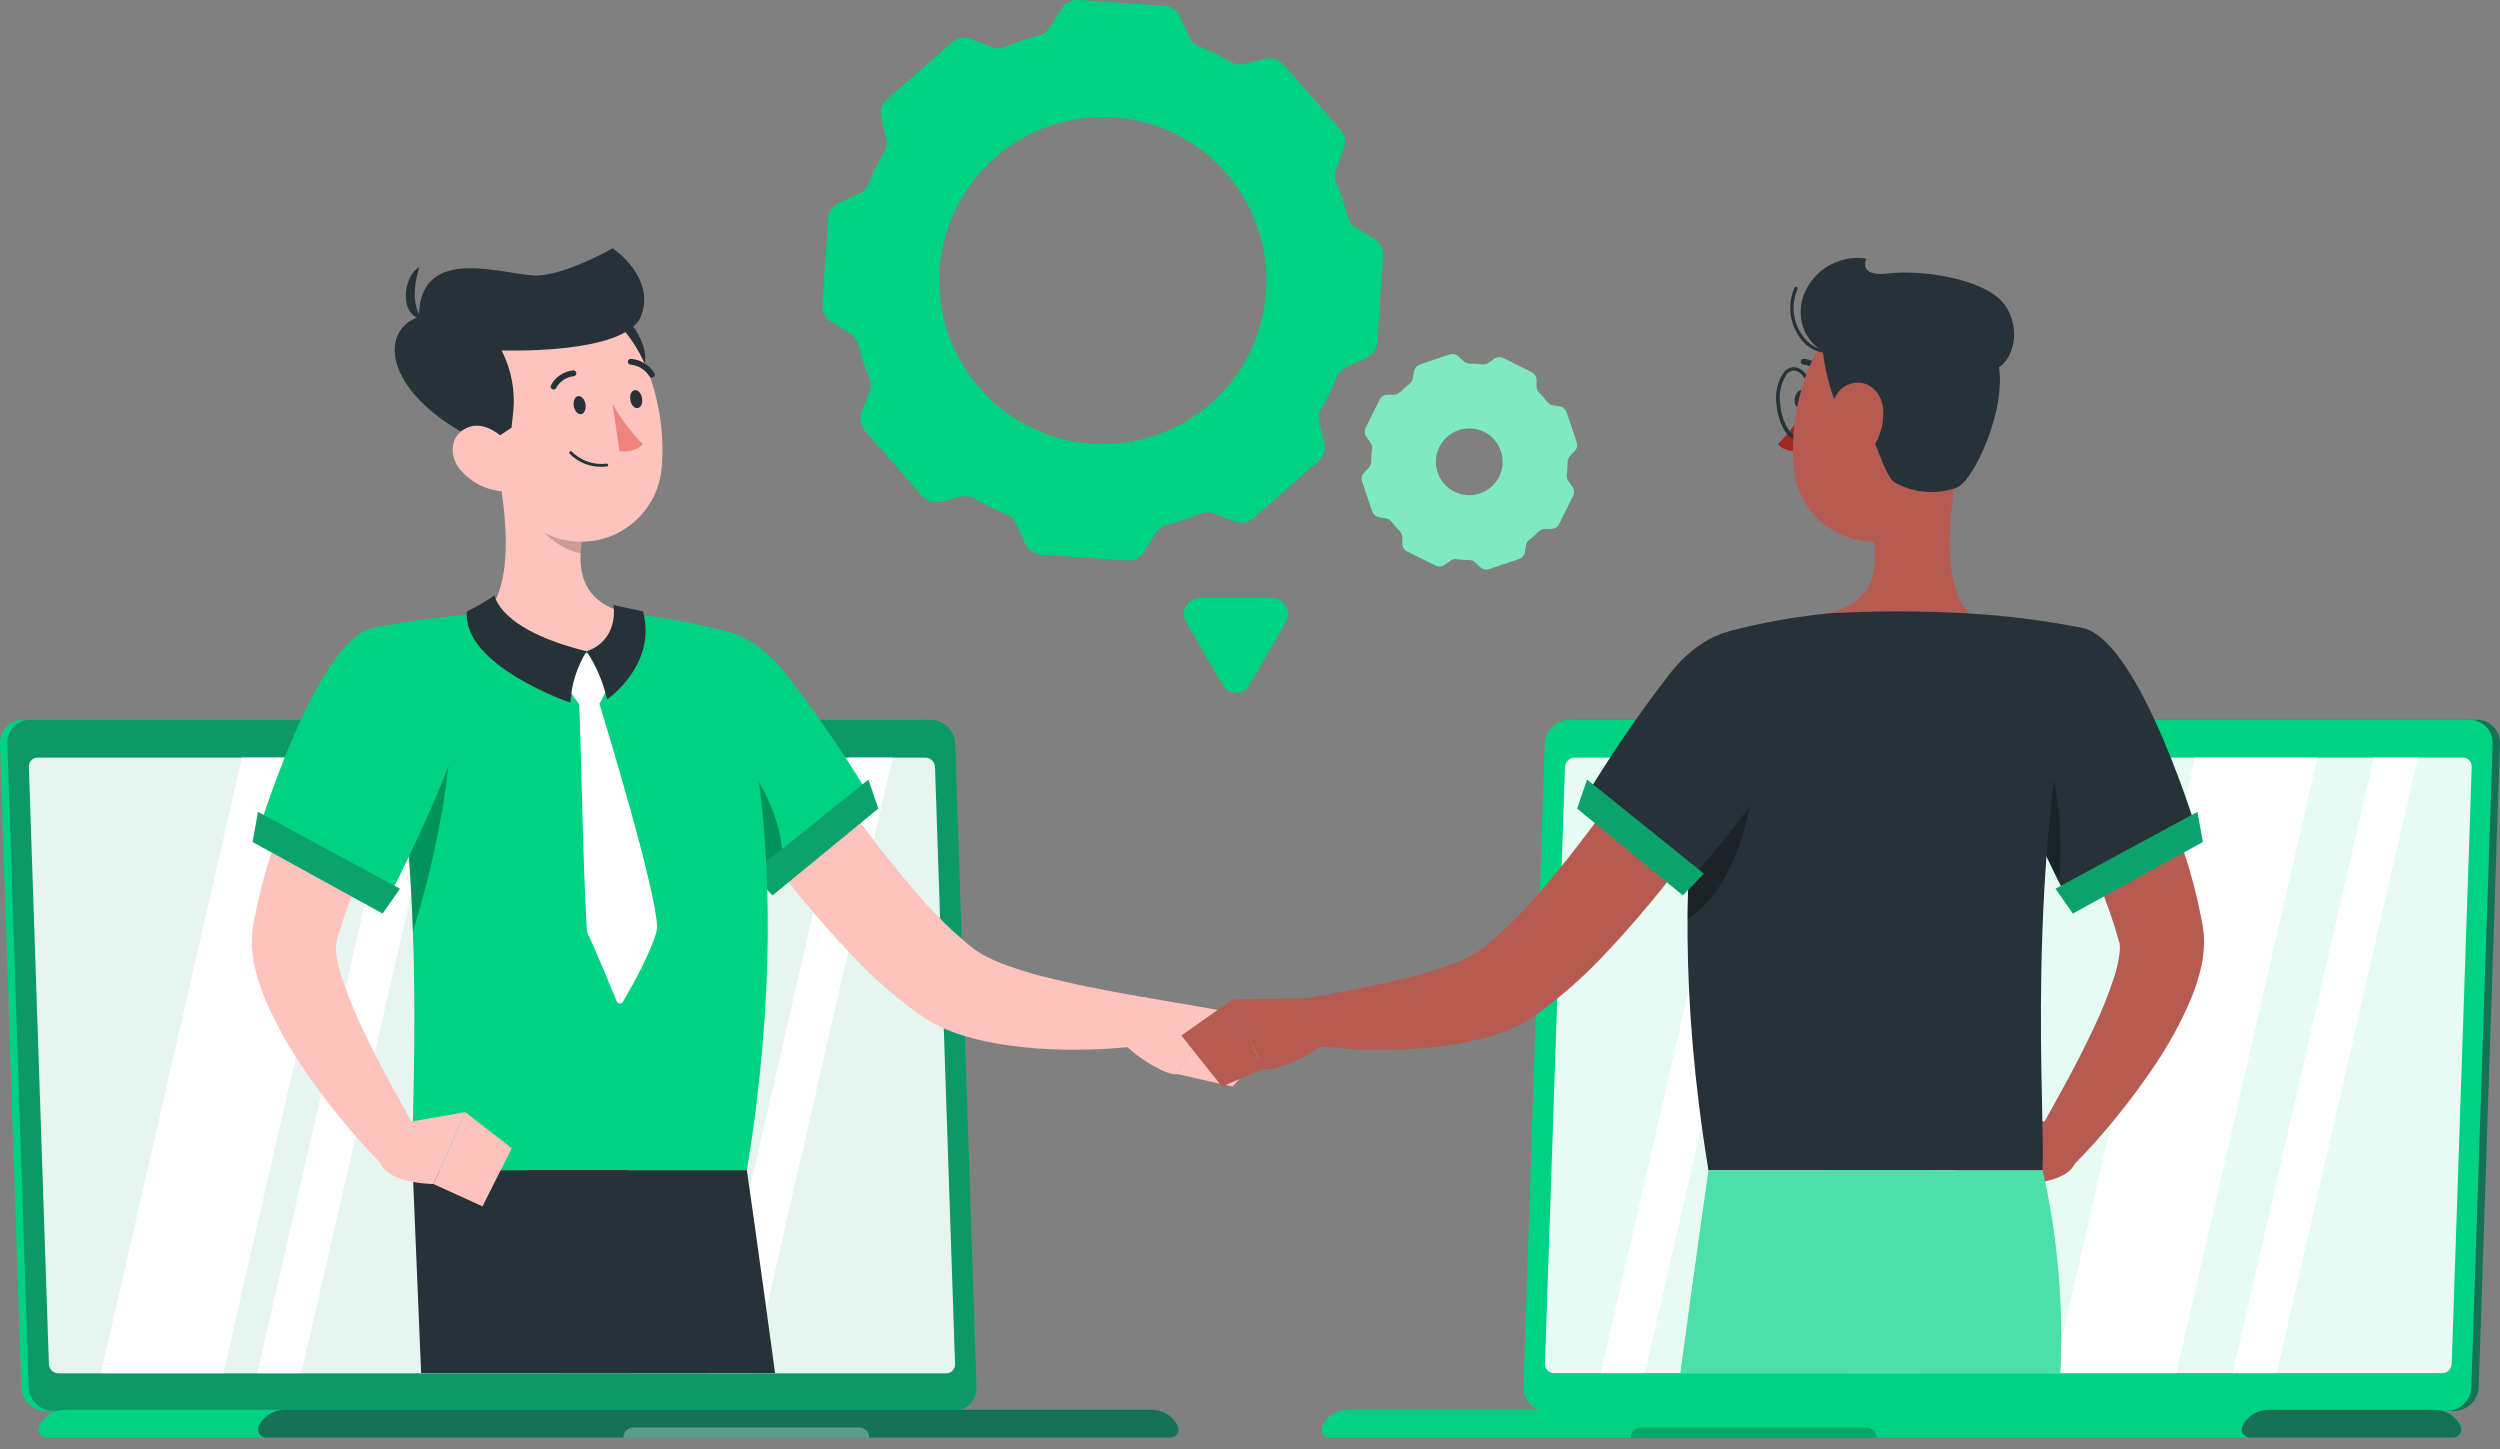 <svg width="188" height="109" viewBox="0 0 188 109" fill="none" xmlns="http://www.w3.org/2000/svg">
<rect x="0" y="0" width="188" height="109" fill="#808080" stroke="none"/>
<path d="M81.084 0.003L87.567 0.439C87.819 0.455 88.061 0.539 88.268 0.682C88.475 0.826 88.639 1.023 88.742 1.253L89.425 2.76C89.573 3.085 89.841 3.34 90.173 3.473C90.987 3.807 91.775 4.198 92.534 4.643C92.836 4.821 93.195 4.878 93.538 4.803L95.165 4.422C95.41 4.365 95.666 4.376 95.906 4.453C96.145 4.53 96.36 4.67 96.526 4.859L100.805 9.75C100.971 9.94 101.082 10.172 101.126 10.421C101.17 10.669 101.146 10.925 101.056 11.161L100.463 12.718C100.338 13.053 100.347 13.424 100.488 13.752C100.828 14.569 101.11 15.408 101.332 16.263C101.418 16.61 101.636 16.909 101.94 17.097L103.356 17.976C103.57 18.108 103.744 18.296 103.859 18.52C103.974 18.744 104.026 18.995 104.009 19.246L103.577 25.734C103.56 25.986 103.475 26.228 103.331 26.434C103.187 26.64 102.989 26.803 102.758 26.904L101.252 27.587C100.928 27.738 100.674 28.006 100.538 28.336C100.208 29.15 99.819 29.939 99.373 30.696C99.194 30.998 99.136 31.357 99.213 31.7L99.589 33.322C99.648 33.568 99.638 33.824 99.561 34.064C99.484 34.304 99.343 34.518 99.152 34.683L94.261 38.962C94.072 39.128 93.841 39.239 93.593 39.283C93.345 39.328 93.09 39.303 92.855 39.213L91.293 38.62C90.963 38.49 90.594 38.49 90.264 38.62C89.447 38.958 88.608 39.24 87.753 39.464C87.407 39.552 87.109 39.769 86.919 40.072L86.04 41.488C85.907 41.702 85.718 41.876 85.493 41.991C85.269 42.106 85.017 42.158 84.765 42.141L78.282 41.709C78.031 41.692 77.789 41.608 77.582 41.465C77.375 41.321 77.211 41.124 77.107 40.895L76.424 39.389C76.275 39.063 76.007 38.808 75.675 38.676C74.862 38.341 74.073 37.95 73.315 37.506C73.013 37.327 72.654 37.27 72.311 37.345L70.689 37.727C70.444 37.784 70.187 37.774 69.948 37.697C69.708 37.62 69.493 37.479 69.328 37.29L65.044 32.398C64.879 32.208 64.769 31.976 64.725 31.727C64.68 31.479 64.704 31.223 64.793 30.987L65.386 29.43C65.511 29.097 65.502 28.728 65.361 28.401C65.022 27.584 64.74 26.745 64.517 25.89C64.431 25.543 64.213 25.244 63.909 25.056L62.493 24.178C62.279 24.046 62.105 23.857 61.99 23.633C61.875 23.409 61.823 23.158 61.84 22.907L62.272 16.419C62.29 16.167 62.375 15.925 62.519 15.718C62.663 15.511 62.861 15.348 63.091 15.244L64.597 14.566C64.922 14.418 65.178 14.15 65.31 13.818C65.644 13.003 66.035 12.212 66.48 11.452C66.66 11.15 66.719 10.792 66.646 10.448L66.264 8.826C66.207 8.581 66.217 8.325 66.294 8.085C66.371 7.845 66.512 7.631 66.701 7.465L71.593 3.186C71.782 3.02 72.012 2.908 72.26 2.863C72.508 2.818 72.763 2.841 72.999 2.93L74.561 3.523C74.891 3.656 75.26 3.656 75.59 3.523C76.406 3.183 77.245 2.901 78.101 2.679C78.445 2.59 78.742 2.375 78.934 2.077L79.813 0.66C79.946 0.446 80.134 0.272 80.358 0.156C80.582 0.041 80.832 -0.013 81.084 0.003ZM70.664 20.276C70.501 22.703 71.062 25.124 72.275 27.232C73.489 29.34 75.3 31.042 77.481 32.12C79.661 33.199 82.113 33.607 84.525 33.292C86.937 32.978 89.202 31.955 91.033 30.353C92.864 28.751 94.178 26.643 94.81 24.294C95.443 21.945 95.364 19.461 94.585 17.156C93.805 14.852 92.36 12.831 90.431 11.348C88.503 9.865 86.178 8.987 83.751 8.826C80.497 8.611 77.292 9.696 74.838 11.843C72.384 13.99 70.883 17.023 70.664 20.276Z" fill="#00D284"/>
<path d="M106.781 27.412L109.005 26.658C109.123 26.62 109.249 26.613 109.37 26.64C109.491 26.666 109.603 26.725 109.693 26.809L110.06 27.161C110.188 27.276 110.354 27.34 110.527 27.341C110.833 27.341 111.138 27.361 111.441 27.402C111.528 27.416 111.618 27.413 111.704 27.392C111.79 27.371 111.872 27.334 111.943 27.281L112.355 26.985C112.456 26.914 112.575 26.871 112.699 26.861C112.823 26.851 112.947 26.875 113.058 26.93L115.162 27.974C115.273 28.029 115.367 28.112 115.434 28.215C115.501 28.319 115.539 28.438 115.544 28.562V29.064C115.55 29.238 115.622 29.402 115.745 29.526C115.961 29.741 116.163 29.971 116.347 30.214C116.452 30.351 116.604 30.444 116.774 30.475L117.276 30.555C117.398 30.576 117.512 30.629 117.606 30.71C117.7 30.79 117.77 30.895 117.809 31.012L118.562 33.237C118.603 33.354 118.611 33.48 118.585 33.601C118.56 33.723 118.501 33.835 118.416 33.925L118.065 34.292C117.949 34.42 117.884 34.586 117.884 34.759C117.884 35.064 117.864 35.37 117.824 35.673C117.809 35.76 117.812 35.849 117.831 35.935C117.851 36.021 117.888 36.103 117.939 36.175L118.235 36.587C118.309 36.686 118.353 36.804 118.364 36.927C118.374 37.05 118.351 37.174 118.296 37.285L117.251 39.394C117.197 39.505 117.113 39.599 117.01 39.666C116.907 39.733 116.787 39.771 116.664 39.775H116.161C115.989 39.781 115.825 39.853 115.704 39.976C115.486 40.189 115.256 40.39 115.016 40.579C114.88 40.684 114.787 40.836 114.755 41.006L114.675 41.508C114.655 41.63 114.601 41.744 114.521 41.838C114.44 41.932 114.335 42.002 114.218 42.04L111.993 42.794C111.876 42.834 111.75 42.841 111.628 42.815C111.507 42.788 111.395 42.729 111.305 42.643L110.934 42.296C110.808 42.177 110.64 42.112 110.467 42.116C110.163 42.116 109.859 42.096 109.558 42.055C109.471 42.04 109.381 42.043 109.295 42.063C109.209 42.083 109.127 42.119 109.056 42.171L108.644 42.467C108.543 42.54 108.424 42.584 108.301 42.595C108.177 42.606 108.052 42.582 107.941 42.527L105.837 41.483C105.725 41.428 105.631 41.344 105.563 41.24C105.496 41.135 105.459 41.014 105.455 40.89V40.388C105.447 40.216 105.375 40.053 105.254 39.931C105.039 39.715 104.837 39.485 104.651 39.243C104.601 39.174 104.537 39.115 104.464 39.07C104.391 39.025 104.309 38.995 104.225 38.982L103.722 38.902C103.6 38.88 103.487 38.826 103.392 38.745C103.298 38.665 103.226 38.561 103.185 38.445L102.432 36.215C102.393 36.098 102.386 35.973 102.413 35.853C102.44 35.733 102.498 35.622 102.582 35.532L102.934 35.165C103.05 35.036 103.115 34.868 103.115 34.693C103.115 34.388 103.135 34.082 103.175 33.779C103.203 33.603 103.159 33.422 103.054 33.277L102.763 32.865C102.69 32.766 102.646 32.648 102.635 32.525C102.624 32.402 102.648 32.278 102.703 32.167L103.747 30.058C103.801 29.947 103.884 29.854 103.988 29.787C104.092 29.721 104.212 29.684 104.335 29.682H104.837C105.011 29.675 105.176 29.603 105.299 29.481C105.515 29.265 105.745 29.064 105.987 28.878C106.124 28.773 106.217 28.621 106.248 28.451L106.329 27.949C106.348 27.827 106.4 27.712 106.48 27.617C106.559 27.523 106.663 27.451 106.781 27.412ZM108.111 35.537C108.271 36.007 108.567 36.419 108.96 36.721C109.354 37.023 109.829 37.201 110.324 37.234C110.819 37.266 111.313 37.151 111.743 36.904C112.172 36.656 112.519 36.286 112.739 35.841C112.959 35.396 113.042 34.896 112.978 34.404C112.914 33.912 112.706 33.45 112.38 33.076C112.053 32.703 111.623 32.434 111.144 32.304C110.665 32.175 110.159 32.19 109.688 32.348C109.375 32.453 109.086 32.62 108.837 32.837C108.588 33.054 108.384 33.319 108.238 33.615C108.091 33.911 108.005 34.234 107.983 34.563C107.961 34.893 108.005 35.224 108.111 35.537Z" fill="#00D284"/>
<path opacity="0.5" d="M106.781 27.412L109.005 26.658C109.123 26.62 109.249 26.613 109.37 26.64C109.491 26.666 109.603 26.725 109.693 26.809L110.06 27.161C110.188 27.276 110.354 27.34 110.527 27.341C110.833 27.341 111.138 27.361 111.441 27.402C111.528 27.416 111.618 27.413 111.704 27.392C111.79 27.371 111.872 27.334 111.943 27.281L112.355 26.985C112.456 26.914 112.575 26.871 112.699 26.861C112.823 26.851 112.947 26.875 113.058 26.93L115.162 27.974C115.273 28.029 115.367 28.112 115.434 28.215C115.501 28.319 115.539 28.438 115.544 28.562V29.064C115.55 29.238 115.622 29.402 115.745 29.526C115.961 29.741 116.163 29.971 116.347 30.214C116.452 30.351 116.604 30.444 116.774 30.475L117.276 30.555C117.398 30.576 117.512 30.629 117.606 30.71C117.7 30.79 117.77 30.895 117.809 31.012L118.562 33.237C118.603 33.354 118.611 33.48 118.585 33.601C118.56 33.723 118.501 33.835 118.416 33.925L118.065 34.292C117.949 34.42 117.884 34.586 117.884 34.759C117.884 35.064 117.864 35.37 117.824 35.673C117.809 35.76 117.812 35.849 117.831 35.935C117.851 36.021 117.888 36.103 117.939 36.175L118.235 36.587C118.309 36.686 118.353 36.804 118.364 36.927C118.374 37.05 118.351 37.174 118.296 37.285L117.251 39.394C117.197 39.505 117.113 39.599 117.01 39.666C116.907 39.733 116.787 39.771 116.664 39.775H116.161C115.989 39.781 115.825 39.853 115.704 39.976C115.486 40.189 115.256 40.39 115.016 40.579C114.88 40.684 114.787 40.836 114.755 41.006L114.675 41.508C114.655 41.63 114.601 41.744 114.521 41.838C114.44 41.932 114.335 42.002 114.218 42.04L111.993 42.794C111.876 42.834 111.75 42.841 111.628 42.815C111.507 42.788 111.395 42.729 111.305 42.643L110.934 42.296C110.808 42.177 110.64 42.112 110.467 42.116C110.163 42.116 109.859 42.096 109.558 42.055C109.471 42.04 109.381 42.043 109.295 42.063C109.209 42.083 109.127 42.119 109.056 42.171L108.644 42.467C108.543 42.54 108.424 42.584 108.301 42.595C108.177 42.606 108.052 42.582 107.941 42.527L105.837 41.483C105.725 41.428 105.631 41.344 105.563 41.24C105.496 41.135 105.459 41.014 105.455 40.89V40.388C105.447 40.216 105.375 40.053 105.254 39.931C105.039 39.715 104.837 39.485 104.651 39.243C104.601 39.174 104.537 39.115 104.464 39.07C104.391 39.025 104.309 38.995 104.225 38.982L103.722 38.902C103.6 38.88 103.487 38.826 103.392 38.745C103.298 38.665 103.226 38.561 103.185 38.445L102.432 36.215C102.393 36.098 102.386 35.973 102.413 35.853C102.44 35.733 102.498 35.622 102.582 35.532L102.934 35.165C103.05 35.036 103.115 34.868 103.115 34.693C103.115 34.388 103.135 34.082 103.175 33.779C103.203 33.603 103.159 33.422 103.054 33.277L102.763 32.865C102.69 32.766 102.646 32.648 102.635 32.525C102.624 32.402 102.648 32.278 102.703 32.167L103.747 30.058C103.801 29.947 103.884 29.854 103.988 29.787C104.092 29.721 104.212 29.684 104.335 29.682H104.837C105.011 29.675 105.176 29.603 105.299 29.481C105.515 29.265 105.745 29.064 105.987 28.878C106.124 28.773 106.217 28.621 106.248 28.451L106.329 27.949C106.348 27.827 106.4 27.712 106.48 27.617C106.559 27.523 106.663 27.451 106.781 27.412ZM108.111 35.537C108.271 36.007 108.567 36.419 108.96 36.721C109.354 37.023 109.829 37.201 110.324 37.234C110.819 37.266 111.313 37.151 111.743 36.904C112.172 36.656 112.519 36.286 112.739 35.841C112.959 35.396 113.042 34.896 112.978 34.404C112.914 33.912 112.706 33.45 112.38 33.076C112.053 32.703 111.623 32.434 111.144 32.304C110.665 32.175 110.159 32.19 109.688 32.348C109.375 32.453 109.086 32.62 108.837 32.837C108.588 33.054 108.384 33.319 108.238 33.615C108.091 33.911 108.005 34.234 107.983 34.563C107.961 34.893 108.005 35.224 108.111 35.537Z" fill="white"/>
<path d="M93.95 51.526L96.712 46.741C96.814 46.563 96.868 46.361 96.869 46.156C96.869 45.95 96.816 45.748 96.715 45.57C96.613 45.392 96.467 45.242 96.29 45.138C96.114 45.033 95.913 44.976 95.707 44.973H90.183C89.978 44.975 89.776 45.031 89.598 45.135C89.421 45.239 89.274 45.389 89.172 45.568C89.07 45.747 89.017 45.949 89.019 46.155C89.02 46.361 89.075 46.563 89.179 46.741L91.941 51.526C92.047 51.698 92.195 51.839 92.37 51.937C92.546 52.035 92.744 52.087 92.945 52.087C93.147 52.087 93.345 52.035 93.521 51.937C93.696 51.839 93.844 51.698 93.95 51.526Z" fill="#00D284"/>
<path d="M3.451 106.104H71.151C71.383 106.105 71.613 106.058 71.828 105.968C72.042 105.878 72.236 105.745 72.397 105.578C72.559 105.412 72.686 105.214 72.769 104.997C72.853 104.78 72.891 104.548 72.883 104.316L71.281 55.916C71.26 55.437 71.055 54.984 70.711 54.651C70.366 54.318 69.907 54.129 69.428 54.123H1.734C1.501 54.121 1.27 54.167 1.055 54.257C0.84 54.348 0.646 54.481 0.484 54.648C0.322 54.816 0.196 55.015 0.113 55.233C0.03 55.45 -0.008 55.683 0.001 55.916L1.598 104.316C1.618 104.795 1.821 105.248 2.166 105.581C2.512 105.914 2.972 106.102 3.451 106.104Z" fill="#00D284"/>
<path d="M4.004 106.104H71.703C71.936 106.105 72.166 106.058 72.38 105.968C72.594 105.878 72.788 105.745 72.95 105.578C73.111 105.412 73.238 105.214 73.321 104.997C73.405 104.78 73.444 104.548 73.436 104.316L71.834 55.916C71.812 55.437 71.608 54.984 71.263 54.651C70.919 54.318 70.46 54.129 69.981 54.123H2.286C2.053 54.122 1.823 54.168 1.608 54.259C1.394 54.349 1.2 54.482 1.038 54.65C0.876 54.817 0.75 55.016 0.667 55.233C0.583 55.451 0.545 55.683 0.554 55.916L2.156 104.316C2.175 104.794 2.378 105.247 2.722 105.58C3.066 105.913 3.525 106.1 4.004 106.104Z" fill="#00D284"/>
<g opacity="0.6">
<path opacity="0.6" d="M4.004 106.104H71.703C71.936 106.105 72.166 106.058 72.38 105.968C72.594 105.878 72.788 105.745 72.95 105.578C73.111 105.412 73.238 105.214 73.321 104.997C73.405 104.78 73.444 104.548 73.436 104.316L71.834 55.916C71.812 55.437 71.608 54.984 71.263 54.651C70.919 54.318 70.46 54.129 69.981 54.123H2.286C2.053 54.122 1.823 54.168 1.608 54.259C1.394 54.349 1.2 54.482 1.038 54.65C0.876 54.817 0.75 55.016 0.667 55.233C0.583 55.451 0.545 55.683 0.554 55.916L2.156 104.316C2.175 104.794 2.378 105.247 2.722 105.58C3.066 105.913 3.525 106.1 4.004 106.104Z" fill="#263238"/>
</g>
<path d="M4.878 106.018H86.638C87.04 106.018 87.434 106.131 87.775 106.344C88.116 106.557 88.39 106.862 88.566 107.224C88.612 107.318 88.632 107.423 88.626 107.527C88.619 107.632 88.586 107.733 88.53 107.821C88.474 107.91 88.396 107.982 88.304 108.032C88.212 108.083 88.109 108.108 88.004 108.107H3.512C3.407 108.109 3.303 108.084 3.21 108.034C3.117 107.985 3.039 107.912 2.982 107.824C2.925 107.735 2.892 107.633 2.885 107.528C2.879 107.423 2.899 107.319 2.944 107.224C3.121 106.862 3.396 106.557 3.738 106.344C4.08 106.131 4.475 106.018 4.878 106.018Z" fill="#00D284"/>
<path opacity="0.6" d="M86.638 106.018H21.394C20.991 106.018 20.597 106.131 20.255 106.344C19.913 106.557 19.638 106.862 19.461 107.224C19.416 107.319 19.395 107.423 19.402 107.528C19.408 107.633 19.442 107.735 19.498 107.824C19.555 107.912 19.634 107.985 19.727 108.034C19.819 108.084 19.923 108.109 20.028 108.107H88.004C88.109 108.108 88.212 108.083 88.304 108.032C88.396 107.982 88.474 107.91 88.53 107.821C88.586 107.733 88.619 107.632 88.626 107.527C88.632 107.423 88.612 107.318 88.566 107.224C88.39 106.862 88.116 106.557 87.775 106.344C87.434 106.131 87.04 106.018 86.638 106.018Z" fill="#263238"/>
<path opacity="0.3" d="M47.638 107.344H64.612C64.814 107.346 65.007 107.427 65.149 107.57C65.291 107.713 65.371 107.906 65.371 108.107H46.875C46.875 107.905 46.956 107.711 47.099 107.568C47.242 107.425 47.436 107.344 47.638 107.344Z" fill="white"/>
<path opacity="0.9" d="M71.819 102.563L70.312 57.668C70.303 57.482 70.223 57.306 70.089 57.176C69.954 57.046 69.776 56.972 69.589 56.97H2.844C2.752 56.969 2.66 56.987 2.576 57.023C2.491 57.059 2.415 57.113 2.351 57.18C2.288 57.247 2.24 57.326 2.209 57.413C2.177 57.499 2.165 57.591 2.171 57.683L3.677 102.578C3.684 102.765 3.762 102.942 3.896 103.072C4.03 103.202 4.209 103.275 4.396 103.276H71.186C71.274 103.271 71.361 103.249 71.441 103.21C71.52 103.172 71.591 103.118 71.65 103.051C71.709 102.985 71.754 102.908 71.783 102.824C71.812 102.74 71.824 102.652 71.819 102.563Z" fill="white"/>
<path d="M16.794 103.261H7.589L18.201 56.97H27.406L16.794 103.261Z" fill="white"/>
<path d="M22.66 103.261H19.346L29.957 56.97H33.271L22.66 103.261Z" fill="white"/>
<path d="M56.522 103.261H53.208L63.819 56.97H67.128L56.522 103.261Z" fill="white"/>
<path opacity="0.4" d="M35.657 55.624C35.669 55.76 35.731 55.887 35.831 55.98C35.931 56.072 36.062 56.125 36.199 56.127C36.332 56.127 36.46 56.074 36.554 55.979C36.648 55.885 36.701 55.758 36.701 55.624C36.691 55.487 36.629 55.36 36.529 55.267C36.428 55.173 36.296 55.122 36.159 55.122C36.026 55.122 35.898 55.175 35.804 55.269C35.709 55.363 35.657 55.491 35.657 55.624Z" fill="white"/>
<path d="M57.21 50.683C58.099 52.109 59.058 53.621 60.017 55.077C60.976 56.533 61.961 57.99 62.965 59.416C64.914 62.249 67.021 64.971 69.278 67.566C70.337 68.778 71.487 69.908 72.717 70.946L73.149 71.287C73.244 71.368 73.343 71.444 73.446 71.513C73.706 71.684 73.976 71.841 74.254 71.98C74.932 72.31 75.634 72.589 76.353 72.814C77.112 73.07 77.91 73.316 78.724 73.502C79.537 73.688 80.376 73.904 81.234 74.08C82.917 74.436 84.674 74.763 86.367 75.054V78.569C85.403 78.71 84.499 78.78 83.56 78.845C82.621 78.911 81.692 78.936 80.747 78.941C78.82 78.947 76.895 78.794 74.992 78.484C73.962 78.305 72.947 78.049 71.954 77.72C71.399 77.53 70.858 77.298 70.337 77.027C70.061 76.897 69.77 76.711 69.488 76.525L68.841 76.073C67.242 74.899 65.747 73.59 64.371 72.161C61.78 69.457 59.382 66.574 57.195 63.534C56.107 62.044 55.059 60.537 54.051 59.014C53.047 57.467 52.043 55.951 51.108 54.304L57.21 50.683Z" fill="#FFC3BD"/>
<path d="M48.758 51.657C48.256 56.066 58.767 66.602 58.767 66.602L65.878 60.666C63.794 57.14 61.487 53.75 58.973 50.517C54.93 45.51 49.306 46.67 48.758 51.657Z" fill="#00D284"/>
<path opacity="0.3" d="M54.503 54.786C51.696 51.773 50.355 50.994 48.738 52.194C48.954 56.85 58.782 66.592 58.782 66.592C59.425 61.595 56.879 58.381 54.503 54.786Z" fill="black"/>
<path d="M65.3 58.632L66.049 60.802L58.094 67.33L56.522 65.698L65.3 58.632Z" fill="#00D284"/>
<path opacity="0.3" d="M65.3 58.632L66.049 60.802L58.094 67.33L56.522 65.698L65.3 58.632Z" fill="#263238"/>
<path d="M85.99 74.984L91.514 75.933L88.476 80.784C87.753 80.899 84.87 79.337 83.595 77.399L85.99 74.984Z" fill="#FFC3BD"/>
<path d="M94.904 79.207L92.699 81.708L88.471 80.759L91.504 75.933L94.904 79.207Z" fill="#FFC3BD"/>
<path d="M54.478 47.434C54.478 47.434 60.504 61.605 56.166 88H31.056C30.75 84.148 32.518 65.352 28.174 47.193C30.938 46.656 33.735 46.302 36.545 46.133C40.099 45.927 43.663 45.927 47.217 46.133C49.667 46.379 52.095 46.814 54.478 47.434Z" fill="#00D284"/>
<path opacity="0.3" d="M33.783 51.657C34.285 54.67 33.612 61.791 31.051 70.057C30.855 62.968 30.03 55.909 28.586 48.965V48.93C30.223 48.795 33.286 48.875 33.783 51.657Z" fill="black"/>
<path d="M37.183 34.116C37.977 37.551 38.865 43.843 36.545 46.133C36.545 46.133 37.55 48.975 43.927 48.975C50.958 48.975 47.217 46.133 47.217 46.133C43.355 45.219 43.355 42.377 43.927 39.71L37.183 34.116Z" fill="#FFC3BD"/>
<path d="M44.359 49.242L45.866 50.834C45.911 50.88 45.942 50.94 45.953 51.005C45.963 51.069 45.954 51.136 45.926 51.195L45.173 52.767C45.149 52.821 45.11 52.866 45.061 52.899C45.012 52.932 44.955 52.95 44.897 52.953L43.757 53.008C43.702 53.01 43.648 52.998 43.6 52.974C43.552 52.949 43.511 52.913 43.48 52.867L42.426 51.361C42.383 51.304 42.361 51.236 42.361 51.165C42.361 51.094 42.383 51.026 42.426 50.969L43.872 49.257C43.901 49.22 43.937 49.19 43.978 49.169C44.02 49.148 44.066 49.136 44.112 49.135C44.159 49.133 44.205 49.142 44.248 49.16C44.29 49.179 44.328 49.207 44.359 49.242Z" fill="white"/>
<path d="M44.113 48.975C43.388 50.142 42.969 51.471 42.893 52.842C42.893 52.842 34.742 50.055 35.114 45.977C35.838 45.626 36.535 45.222 37.198 44.767C37.198 44.767 37.464 47.343 44.113 48.975Z" fill="#263238"/>
<path d="M44.113 48.975C44.838 50.081 45.36 51.307 45.655 52.596C45.655 52.596 49.431 50.01 48.357 45.977L46.137 45.5C46.137 45.5 46.604 48.102 44.113 48.975Z" fill="#263238"/>
<path d="M45.037 52.782C45.539 54.449 49.326 66.813 49.421 69.771C49.424 69.796 49.424 69.821 49.421 69.846C49.07 71.438 47.493 74.23 46.85 75.325C46.825 75.368 46.789 75.404 46.745 75.427C46.702 75.451 46.652 75.462 46.602 75.459C46.553 75.456 46.505 75.439 46.464 75.409C46.424 75.381 46.392 75.341 46.373 75.295C45.931 74.215 44.867 71.629 44.163 70.117C44.151 70.089 44.142 70.058 44.138 70.027C43.807 64.629 43.717 56.232 43.551 52.877C43.549 52.841 43.554 52.805 43.567 52.771C43.579 52.737 43.598 52.706 43.623 52.679C43.648 52.653 43.678 52.632 43.712 52.618C43.745 52.603 43.781 52.596 43.817 52.596H44.786C44.842 52.597 44.897 52.615 44.942 52.648C44.987 52.682 45.02 52.728 45.037 52.782Z" fill="white"/>
<path opacity="0.2" d="M39.935 36.396L43.927 39.705C43.783 40.327 43.694 40.961 43.661 41.598C42.19 41.387 40.146 39.785 39.92 38.254C39.809 37.639 39.815 37.009 39.935 36.396Z" fill="black"/>
<path d="M47.016 23.907C47.965 24.615 49.587 27.608 47.518 28.391C45.449 29.174 44.691 22.169 47.016 23.907Z" fill="#263238"/>
<path d="M35.948 29.998C36.897 34.573 37.223 37.29 39.9 39.394C40.762 40.088 41.798 40.534 42.896 40.682C43.993 40.83 45.111 40.675 46.126 40.234C47.142 39.793 48.018 39.082 48.659 38.179C49.3 37.276 49.681 36.215 49.763 35.11C50.154 30.867 48.527 24.102 43.736 22.767C42.707 22.451 41.613 22.412 40.564 22.652C39.515 22.893 38.547 23.405 37.758 24.138C36.969 24.87 36.387 25.797 36.069 26.826C35.751 27.854 35.709 28.948 35.948 29.998Z" fill="#FFC3BD"/>
<path d="M36.545 33.443L38.464 32.162L38.589 31.047C38.765 29.431 38.463 27.799 37.72 26.352C37.72 26.352 47.046 26.699 48.201 23.781C49.356 20.863 46.072 18.669 46.072 18.669C46.072 18.669 42.772 20.562 40.548 20.713C38.323 20.863 31.508 18.081 31.508 23.841C28.495 24.77 28.596 29.727 36.53 33.443" fill="#263238"/>
<path d="M31.845 24.067C31.845 24.067 30.61 23.088 31.529 20.095C30.399 20.657 29.856 23.716 31.845 24.067Z" fill="#263238"/>
<path d="M34.597 35.306C35.356 36.214 36.434 36.798 37.61 36.938C39.167 37.104 39.619 35.668 38.946 34.347C38.323 33.162 36.766 31.645 35.33 32.092C33.894 32.539 33.668 34.176 34.597 35.306Z" fill="#FFC3BD"/>
<path d="M58.285 103.261H42.24C40.799 94.554 39.639 88 39.639 88H56.166C56.166 88 57.094 94.443 58.285 103.261Z" fill="#263238"/>
<path d="M31.669 103.261C31.308 94.554 31.036 88 31.036 88H47.237C47.237 88 47.317 94.634 47.352 103.261H31.669Z" fill="#263238"/>
<path d="M43.144 30.515C43.199 30.892 43.44 31.173 43.686 31.148C43.932 31.123 44.088 30.791 44.033 30.42C43.978 30.048 43.736 29.762 43.49 29.787C43.244 29.812 43.089 30.139 43.144 30.515Z" fill="#263238"/>
<path d="M47.398 30.063C47.453 30.44 47.694 30.721 47.94 30.691C48.186 30.661 48.342 30.339 48.286 29.968C48.231 29.596 47.99 29.31 47.744 29.335C47.498 29.36 47.342 29.672 47.398 30.063Z" fill="#263238"/>
<path d="M46.072 30.385C46.688 31.485 47.448 32.498 48.332 33.398C47.759 34.091 46.584 33.93 46.584 33.93L46.072 30.385Z" fill="#ED847E"/>
<path d="M44.856 35.085C45.115 35.112 45.376 35.112 45.635 35.085C45.649 35.084 45.663 35.08 45.676 35.073C45.689 35.066 45.701 35.057 45.71 35.046C45.719 35.035 45.726 35.022 45.731 35.008C45.735 34.994 45.736 34.979 45.735 34.965C45.731 34.935 45.716 34.908 45.693 34.889C45.669 34.87 45.639 34.861 45.61 34.864C45.136 34.924 44.656 34.875 44.205 34.72C43.754 34.565 43.344 34.308 43.008 33.97C42.999 33.959 42.987 33.95 42.974 33.943C42.961 33.936 42.947 33.932 42.932 33.931C42.917 33.93 42.902 33.932 42.888 33.936C42.874 33.941 42.861 33.948 42.85 33.958C42.839 33.967 42.83 33.979 42.823 33.992C42.816 34.005 42.812 34.019 42.811 34.034C42.81 34.049 42.812 34.064 42.816 34.078C42.821 34.092 42.828 34.105 42.838 34.116C43.374 34.669 44.09 35.013 44.856 35.085Z" fill="#263238"/>
<path d="M41.607 29.29C41.65 29.295 41.694 29.288 41.732 29.268C41.771 29.248 41.802 29.217 41.823 29.179C41.952 28.937 42.139 28.729 42.366 28.575C42.594 28.421 42.856 28.325 43.129 28.296C43.188 28.292 43.243 28.265 43.283 28.221C43.322 28.177 43.343 28.119 43.34 28.059C43.339 28.03 43.331 28.002 43.319 27.976C43.307 27.949 43.289 27.926 43.268 27.906C43.247 27.887 43.221 27.871 43.194 27.861C43.167 27.852 43.138 27.847 43.109 27.849C42.761 27.883 42.426 28.002 42.135 28.196C41.843 28.389 41.604 28.651 41.437 28.959C41.422 28.984 41.412 29.012 41.408 29.042C41.404 29.071 41.406 29.101 41.414 29.13C41.422 29.158 41.436 29.185 41.454 29.208C41.473 29.231 41.496 29.251 41.522 29.265C41.548 29.281 41.577 29.289 41.607 29.29Z" fill="#263238"/>
<path d="M48.989 28.391C49.043 28.395 49.096 28.381 49.14 28.351C49.188 28.317 49.22 28.267 49.232 28.21C49.243 28.153 49.232 28.093 49.2 28.044C49.01 27.743 48.751 27.49 48.445 27.306C48.139 27.122 47.794 27.012 47.438 26.985C47.379 26.985 47.323 27.007 47.281 27.047C47.239 27.088 47.214 27.143 47.212 27.201C47.212 27.26 47.235 27.317 47.276 27.359C47.317 27.401 47.374 27.425 47.433 27.427C47.716 27.453 47.99 27.545 48.232 27.695C48.474 27.845 48.678 28.049 48.829 28.291C48.847 28.317 48.871 28.34 48.898 28.358C48.926 28.375 48.957 28.386 48.989 28.391Z" fill="#263238"/>
<path d="M32.97 54.248L31.855 56.177C31.48 56.846 31.113 57.516 30.755 58.185C30.032 59.525 29.339 60.874 28.676 62.233C28.023 63.594 27.401 64.96 26.843 66.336C26.577 67.019 26.306 67.707 26.075 68.395L25.718 69.424L25.422 70.429L25.347 70.685L25.306 70.815C25.306 70.861 25.306 70.815 25.306 70.846C25.306 70.876 25.306 70.901 25.271 70.956C25.251 71.153 25.251 71.352 25.271 71.549C25.334 72.146 25.459 72.735 25.643 73.306C26.084 74.681 26.621 76.024 27.25 77.324C28.52 80.05 30.067 82.802 31.589 85.489L28.812 87.659C27.627 86.468 26.562 85.258 25.517 83.983C24.473 82.707 23.509 81.381 22.559 79.965C21.593 78.519 20.753 76.991 20.049 75.4C19.647 74.493 19.338 73.547 19.125 72.578C19 71.992 18.936 71.394 18.934 70.795C18.93 70.435 18.956 70.076 19.014 69.721L19.054 69.459L19.089 69.299L19.155 68.972C19.48 67.27 19.921 65.592 20.475 63.95C21.008 62.334 21.63 60.777 22.293 59.24C22.956 57.703 23.684 56.227 24.463 54.751C24.854 54.022 25.251 53.299 25.668 52.576C26.085 51.853 26.497 51.17 26.994 50.402L32.97 54.248Z" fill="#FFC3BD"/>
<path d="M28.179 47.193C23.76 47.84 19.205 63.227 19.205 63.227L28.716 68.495C28.716 68.495 32.568 61.173 34.406 55.74C36.329 50.045 32.914 46.5 28.179 47.193Z" fill="#00D284"/>
<path d="M19.401 61.058L18.999 63.318L28.771 68.696L30.072 66.833L19.401 61.058Z" fill="#00D284"/>
<path opacity="0.3" d="M19.401 61.058L18.999 63.318L28.771 68.696L30.072 66.833L19.401 61.058Z" fill="#263238"/>
<path d="M30.323 84.445L34.993 83.631L32.598 89.04C32.598 89.04 28.329 89.014 28.525 86.815L30.323 84.445Z" fill="#FFC3BD"/>
<path d="M38.484 86.348L36.284 90.717L32.598 89.04L34.994 83.631L38.484 86.348Z" fill="#FFC3BD"/>
<path d="M184.549 106.104H116.849C116.617 106.105 116.387 106.058 116.172 105.968C115.958 105.878 115.764 105.745 115.603 105.578C115.441 105.412 115.314 105.214 115.231 104.997C115.147 104.78 115.109 104.548 115.117 104.316L116.719 55.916C116.74 55.437 116.944 54.984 117.289 54.651C117.633 54.318 118.092 54.129 118.572 54.123H186.266C186.499 54.121 186.73 54.167 186.945 54.257C187.16 54.348 187.354 54.481 187.516 54.648C187.678 54.816 187.804 55.015 187.887 55.232C187.97 55.45 188.008 55.683 187.999 55.916L186.402 104.316C186.382 104.795 186.179 105.248 185.834 105.581C185.488 105.914 185.028 106.102 184.549 106.104Z" fill="#00D284"/>
<path opacity="0.6" d="M184.549 106.104H116.849C116.617 106.105 116.387 106.058 116.172 105.968C115.958 105.878 115.764 105.745 115.603 105.578C115.441 105.412 115.314 105.214 115.231 104.997C115.147 104.78 115.109 104.548 115.117 104.316L116.719 55.916C116.74 55.437 116.944 54.984 117.289 54.651C117.633 54.318 118.092 54.129 118.572 54.123H186.266C186.499 54.121 186.73 54.167 186.945 54.257C187.16 54.348 187.354 54.481 187.516 54.648C187.678 54.816 187.804 55.015 187.887 55.232C187.97 55.45 188.008 55.683 187.999 55.916L186.402 104.316C186.382 104.795 186.179 105.248 185.834 105.581C185.488 105.914 185.028 106.102 184.549 106.104Z" fill="#263238"/>
<path d="M183.996 106.104H116.297C116.064 106.105 115.834 106.058 115.62 105.968C115.406 105.878 115.212 105.745 115.05 105.578C114.889 105.411 114.762 105.214 114.679 104.997C114.595 104.78 114.556 104.548 114.564 104.316L116.166 55.916C116.188 55.437 116.392 54.984 116.737 54.651C117.081 54.318 117.54 54.129 118.019 54.123H185.714C185.947 54.122 186.177 54.168 186.392 54.259C186.606 54.349 186.8 54.482 186.962 54.65C187.124 54.817 187.25 55.016 187.333 55.233C187.417 55.451 187.455 55.683 187.446 55.916L185.844 104.316C185.825 104.794 185.622 105.247 185.278 105.58C184.934 105.913 184.475 106.1 183.996 106.104Z" fill="#00D284"/>
<path d="M183.122 106.018H101.362C100.96 106.018 100.566 106.131 100.225 106.344C99.884 106.557 99.61 106.862 99.434 107.224C99.388 107.318 99.368 107.423 99.374 107.527C99.381 107.632 99.414 107.733 99.47 107.821C99.526 107.91 99.604 107.982 99.696 108.032C99.788 108.082 99.891 108.108 99.996 108.107H184.488C184.594 108.109 184.697 108.084 184.79 108.034C184.883 107.985 184.961 107.912 185.018 107.824C185.075 107.735 185.108 107.633 185.115 107.528C185.122 107.423 185.101 107.319 185.056 107.224C184.879 106.862 184.604 106.557 184.262 106.344C183.92 106.131 183.525 106.018 183.122 106.018Z" fill="#00D284"/>
<path opacity="0.6" d="M183.122 106.018H170.568C170.165 106.018 169.77 106.131 169.428 106.344C169.086 106.557 168.811 106.862 168.634 107.224C168.589 107.319 168.569 107.423 168.575 107.528C168.582 107.633 168.615 107.735 168.672 107.824C168.729 107.912 168.807 107.985 168.9 108.034C168.993 108.084 169.097 108.109 169.202 108.107H184.463C184.568 108.109 184.672 108.084 184.765 108.034C184.858 107.985 184.936 107.912 184.993 107.824C185.05 107.735 185.083 107.633 185.09 107.528C185.096 107.423 185.076 107.319 185.031 107.224C184.856 106.866 184.584 106.563 184.247 106.35C183.91 106.137 183.521 106.023 183.122 106.018Z" fill="#263238"/>
<path opacity="0.2" d="M140.362 107.344H123.388C123.186 107.345 122.993 107.426 122.851 107.569C122.709 107.712 122.629 107.906 122.629 108.107H141.125C141.125 107.905 141.044 107.711 140.901 107.568C140.758 107.425 140.564 107.344 140.362 107.344Z" fill="black"/>
<path opacity="0.9" d="M116.181 102.563L117.688 57.668C117.697 57.482 117.777 57.306 117.911 57.176C118.046 57.046 118.224 56.972 118.411 56.97H185.201C185.292 56.969 185.382 56.987 185.466 57.022C185.549 57.057 185.625 57.109 185.688 57.175C185.751 57.24 185.8 57.317 185.832 57.402C185.864 57.487 185.878 57.578 185.874 57.668L184.368 102.563C184.361 102.75 184.283 102.927 184.149 103.057C184.015 103.187 183.836 103.26 183.65 103.261H116.859C116.768 103.262 116.678 103.244 116.594 103.209C116.51 103.174 116.435 103.123 116.371 103.057C116.308 102.992 116.258 102.915 116.226 102.83C116.193 102.745 116.178 102.654 116.181 102.563Z" fill="white"/>
<path d="M163.663 103.261H154.458L165.069 56.97H174.274L163.663 103.261Z" fill="white"/>
<path d="M123.694 103.261H120.38L130.991 56.97H134.3L123.694 103.261Z" fill="white"/>
<path d="M171.211 103.261H167.896L178.507 56.97H181.822L171.211 103.261Z" fill="white"/>
<path opacity="0.4" d="M152.344 55.624C152.331 55.76 152.269 55.887 152.169 55.98C152.069 56.072 151.938 56.125 151.801 56.127C151.668 56.127 151.54 56.074 151.446 55.979C151.352 55.885 151.299 55.758 151.299 55.624C151.309 55.487 151.371 55.36 151.471 55.267C151.572 55.173 151.704 55.122 151.841 55.122C151.975 55.122 152.102 55.175 152.197 55.269C152.291 55.363 152.344 55.491 152.344 55.624Z" fill="black"/>
<path d="M147.462 34.116C146.674 37.551 145.78 43.843 148.105 46.133C148.105 46.133 147.101 48.975 140.723 48.975C133.693 48.975 137.434 46.133 137.434 46.133C141.296 45.219 141.296 42.377 140.718 39.71L147.462 34.116Z" fill="#B55B52"/>
<path d="M157.682 50.432C158.184 51.2 158.596 51.873 159.008 52.606C159.419 53.339 159.826 54.052 160.218 54.781C160.991 56.247 161.724 57.739 162.387 59.27C163.05 60.802 163.673 62.364 164.2 63.981C164.756 65.622 165.199 67.3 165.526 69.002L165.591 69.329L165.621 69.49L165.666 69.751C165.719 70.106 165.746 70.466 165.747 70.825C165.74 71.424 165.676 72.021 165.556 72.608C165.341 73.578 165.03 74.523 164.627 75.43C163.925 77.022 163.085 78.55 162.116 79.995C161.182 81.396 160.198 82.722 159.153 84.013C158.117 85.292 157.018 86.519 155.859 87.689L153.087 85.519C154.593 82.832 156.155 80.081 157.426 77.354C158.053 76.054 158.589 74.711 159.028 73.336C159.212 72.765 159.336 72.176 159.399 71.579C159.422 71.382 159.422 71.183 159.399 70.986C159.399 70.931 159.399 70.881 159.359 70.876V70.845L159.324 70.715L159.249 70.459L158.947 69.454L158.596 68.425C158.36 67.737 158.094 67.049 157.822 66.366C157.265 64.99 156.642 63.624 155.994 62.263C155.347 60.902 154.633 59.556 153.915 58.215C153.56 57.546 153.194 56.876 152.816 56.207L151.701 54.283L157.682 50.432Z" fill="#B65B52"/>
<path d="M156.472 47.193C160.891 47.84 165.441 63.227 165.441 63.227L155.934 68.495C155.934 68.495 152.077 61.199 150.244 55.74C148.316 50.045 151.751 46.5 156.472 47.193Z" fill="#263238"/>
<path opacity="0.3" d="M153.594 55.624L152.876 62.203C153.594 63.785 154.297 65.216 154.844 66.346C155.05 63.709 155.045 59.421 153.594 55.624Z" fill="black"/>
<path d="M165.245 61.058L165.651 63.318L155.879 68.696L154.578 66.833L165.245 61.058Z" fill="#00D284"/>
<path opacity="0.3" d="M165.245 61.058L165.651 63.318L155.879 68.696L154.578 66.833L165.245 61.058Z" fill="#263238"/>
<path d="M154.327 84.445L149.652 83.631L152.052 89.04C152.052 89.04 156.316 89.014 156.12 86.815L154.327 84.445Z" fill="#B55B52"/>
<path d="M146.167 86.348L148.361 90.717L152.052 89.04L149.652 83.631L146.167 86.348Z" fill="#B55B52"/>
<path d="M130.157 47.434C130.157 47.434 124.131 61.605 128.475 88H153.584C153.89 84.148 152.118 65.352 156.467 47.193C153.706 46.657 150.913 46.303 148.105 46.133C144.551 45.927 140.988 45.927 137.434 46.133C134.978 46.378 132.546 46.813 130.157 47.434Z" fill="#263238"/>
<path opacity="0.3" d="M127.471 59.556C127.106 62.732 126.92 65.926 126.913 69.123C130.328 66.898 131.543 61.796 132.025 58.1L127.471 59.556Z" fill="black"/>
<path d="M133.562 54.309C132.603 55.956 131.634 57.472 130.619 59.019C129.605 60.566 128.565 62.067 127.475 63.539C125.287 66.579 122.887 69.462 120.294 72.166C118.919 73.594 117.426 74.903 115.83 76.078L115.177 76.53C114.896 76.701 114.605 76.887 114.333 77.032C113.81 77.302 113.268 77.534 112.711 77.725C111.719 78.055 110.703 78.31 109.673 78.489C107.771 78.8 105.846 78.953 103.918 78.946C102.979 78.946 102.04 78.946 101.111 78.85C100.182 78.755 99.263 78.715 98.299 78.574V75.059C99.991 74.768 101.749 74.441 103.426 74.085C104.27 73.909 105.108 73.718 105.937 73.507C106.765 73.296 107.554 73.075 108.307 72.819C109.027 72.595 109.729 72.316 110.406 71.986C110.685 71.846 110.954 71.689 111.215 71.518C111.34 71.443 111.416 71.363 111.516 71.293L111.948 70.951C113.176 69.91 114.325 68.781 115.388 67.571C117.641 64.973 119.748 62.252 121.7 59.421C122.705 57.995 123.674 56.538 124.648 55.082C125.622 53.626 126.561 52.114 127.455 50.688L133.562 54.309Z" fill="#B65B52"/>
<path d="M135.887 51.657C136.389 56.066 126.557 66.763 126.557 66.763L118.778 60.676C120.859 57.15 123.164 53.76 125.678 50.527C129.715 45.51 135.33 46.67 135.887 51.657Z" fill="#263238"/>
<path d="M119.35 58.632L118.602 60.802L126.552 67.33L128.128 65.698L119.35 58.632Z" fill="#00D284"/>
<path opacity="0.3" d="M119.35 58.632L118.602 60.802L126.552 67.33L128.128 65.698L119.35 58.632Z" fill="#263238"/>
<path d="M98.299 75.074L92.699 75.154L94.954 80.397C95.647 80.623 98.741 79.523 100.297 77.806L98.299 75.074Z" fill="#B55B52"/>
<path d="M88.838 77.871L91.896 81.708L94.954 80.392L92.699 75.154L88.838 77.871Z" fill="#B55B52"/>
<path d="M135.857 30.063C135.802 30.44 135.561 30.721 135.315 30.691C135.069 30.661 134.913 30.339 134.963 29.968C135.013 29.596 135.264 29.31 135.51 29.335C135.757 29.36 135.912 29.672 135.857 30.063Z" fill="#263238"/>
<path d="M135.962 30.385C135.345 31.486 134.584 32.499 133.698 33.398C134.275 34.091 135.45 33.93 135.45 33.93L135.962 30.385Z" fill="#A02724"/>
<path d="M135.325 33.157C134.486 33.157 133.728 31.946 133.592 30.4C133.464 29.54 133.673 28.664 134.175 27.954C134.261 27.85 134.368 27.766 134.489 27.707C134.61 27.648 134.743 27.616 134.878 27.613C135.716 27.613 136.475 28.818 136.61 30.364C136.744 31.225 136.538 32.103 136.038 32.815C135.951 32.918 135.843 33.002 135.722 33.06C135.601 33.119 135.469 33.152 135.335 33.157H135.325ZM134.873 27.864C134.776 27.869 134.681 27.895 134.595 27.939C134.508 27.983 134.432 28.044 134.37 28.12C133.922 28.782 133.742 29.59 133.868 30.38C133.989 31.75 134.667 32.891 135.375 32.891C135.472 32.884 135.567 32.858 135.653 32.813C135.74 32.768 135.816 32.705 135.877 32.629C136.328 31.97 136.508 31.163 136.379 30.375C136.234 29.019 135.556 27.864 134.873 27.864Z" fill="#263238"/>
<path d="M137.188 28.391C137.239 28.395 137.291 28.381 137.333 28.351C137.358 28.335 137.379 28.314 137.395 28.291C137.412 28.267 137.424 28.24 137.43 28.211C137.436 28.183 137.436 28.153 137.431 28.125C137.425 28.096 137.415 28.069 137.399 28.044C137.208 27.743 136.949 27.49 136.643 27.306C136.337 27.122 135.992 27.012 135.636 26.985C135.578 26.985 135.522 27.007 135.48 27.047C135.438 27.088 135.413 27.143 135.41 27.201C135.41 27.26 135.433 27.317 135.474 27.359C135.516 27.401 135.572 27.425 135.631 27.427C135.914 27.453 136.188 27.545 136.43 27.695C136.672 27.845 136.877 28.049 137.027 28.291C137.045 28.317 137.069 28.34 137.097 28.358C137.124 28.375 137.155 28.386 137.188 28.391Z" fill="#263238"/>
<path d="M148.703 29.998C147.749 34.573 147.427 37.29 144.746 39.394C143.883 40.087 142.847 40.531 141.751 40.678C140.654 40.826 139.538 40.67 138.523 40.229C137.508 39.788 136.633 39.078 135.992 38.176C135.351 37.274 134.97 36.214 134.888 35.11C134.496 30.867 136.118 24.102 140.914 22.767C141.943 22.453 143.037 22.415 144.085 22.656C145.134 22.897 146.1 23.409 146.889 24.141C147.677 24.873 148.26 25.8 148.578 26.827C148.896 27.855 148.939 28.948 148.703 29.998Z" fill="#B55B52"/>
<path d="M154.94 103.261C155.175 98.138 154.728 93.006 153.609 88H137.409C138.667 92.989 139.289 98.117 139.262 103.261H154.94Z" fill="#00D284"/>
<path opacity="0.3" d="M154.94 103.261C155.175 98.138 154.728 93.006 153.609 88H137.409C138.667 92.989 139.289 98.117 139.262 103.261H154.94Z" fill="white"/>
<path d="M138.78 31.374C137.886 30.927 136.771 26.463 137.077 24.876C137.384 23.289 140.984 21.581 144.525 22.224C148.065 22.867 149.587 24.107 150.275 27.331C150.983 30.676 148.401 36.245 147.126 36.677C146.37 36.945 145.565 37.048 144.766 36.981C143.967 36.913 143.191 36.676 142.491 36.285C141.351 35.587 140.758 30.455 138.78 31.374Z" fill="#263238"/>
<path d="M137.841 26.478C136.113 26.578 134.466 23.826 136.053 21.37C136.509 20.67 137.156 20.117 137.919 19.776C138.681 19.434 139.526 19.32 140.351 19.447C140.351 19.447 139.628 20.858 142.039 20.562C144.449 20.266 148.939 20.939 150.506 22.626C152.444 24.705 151.274 28.793 148.356 27.788C145.439 26.784 137.841 26.478 137.841 26.478Z" fill="#263238"/>
<path d="M137.378 26.548C137.017 26.531 136.664 26.437 136.342 26.272C136.019 26.108 135.736 25.876 135.51 25.594C135.059 25.054 134.767 24.4 134.666 23.704C134.564 23.008 134.659 22.297 134.938 21.652C134.944 21.636 134.953 21.622 134.965 21.61C134.977 21.598 134.991 21.589 135.006 21.582C135.022 21.576 135.038 21.572 135.055 21.572C135.072 21.572 135.088 21.575 135.104 21.581C135.119 21.588 135.133 21.597 135.145 21.609C135.157 21.62 135.167 21.634 135.173 21.65C135.18 21.665 135.183 21.682 135.183 21.698C135.183 21.715 135.18 21.732 135.174 21.747C134.909 22.349 134.818 23.012 134.911 23.663C135.004 24.314 135.278 24.925 135.701 25.428C135.934 25.74 136.247 25.981 136.608 26.126C136.968 26.272 137.362 26.315 137.745 26.252C137.777 26.245 137.81 26.251 137.838 26.268C137.866 26.284 137.886 26.311 137.896 26.342C137.904 26.375 137.898 26.409 137.882 26.438C137.865 26.467 137.838 26.488 137.805 26.498C137.666 26.532 137.522 26.549 137.378 26.548Z" fill="#263238"/>
<path d="M141.617 30.796C141.69 31.983 141.308 33.152 140.547 34.066C139.543 35.256 138.202 34.538 137.795 33.106C137.429 31.816 137.514 29.646 138.865 28.978C140.216 28.311 141.512 29.345 141.617 30.796Z" fill="#B55B52"/>
<path d="M126.366 103.261H144.369C145.24 98.223 145.454 93.093 145.007 88H128.485C128.485 88 127.556 94.443 126.366 103.261Z" fill="#00D284"/>
<path opacity="0.3" d="M126.366 103.261H144.369C145.24 98.223 145.454 93.093 145.007 88H128.485C128.485 88 127.556 94.443 126.366 103.261Z" fill="white"/>
</svg>
